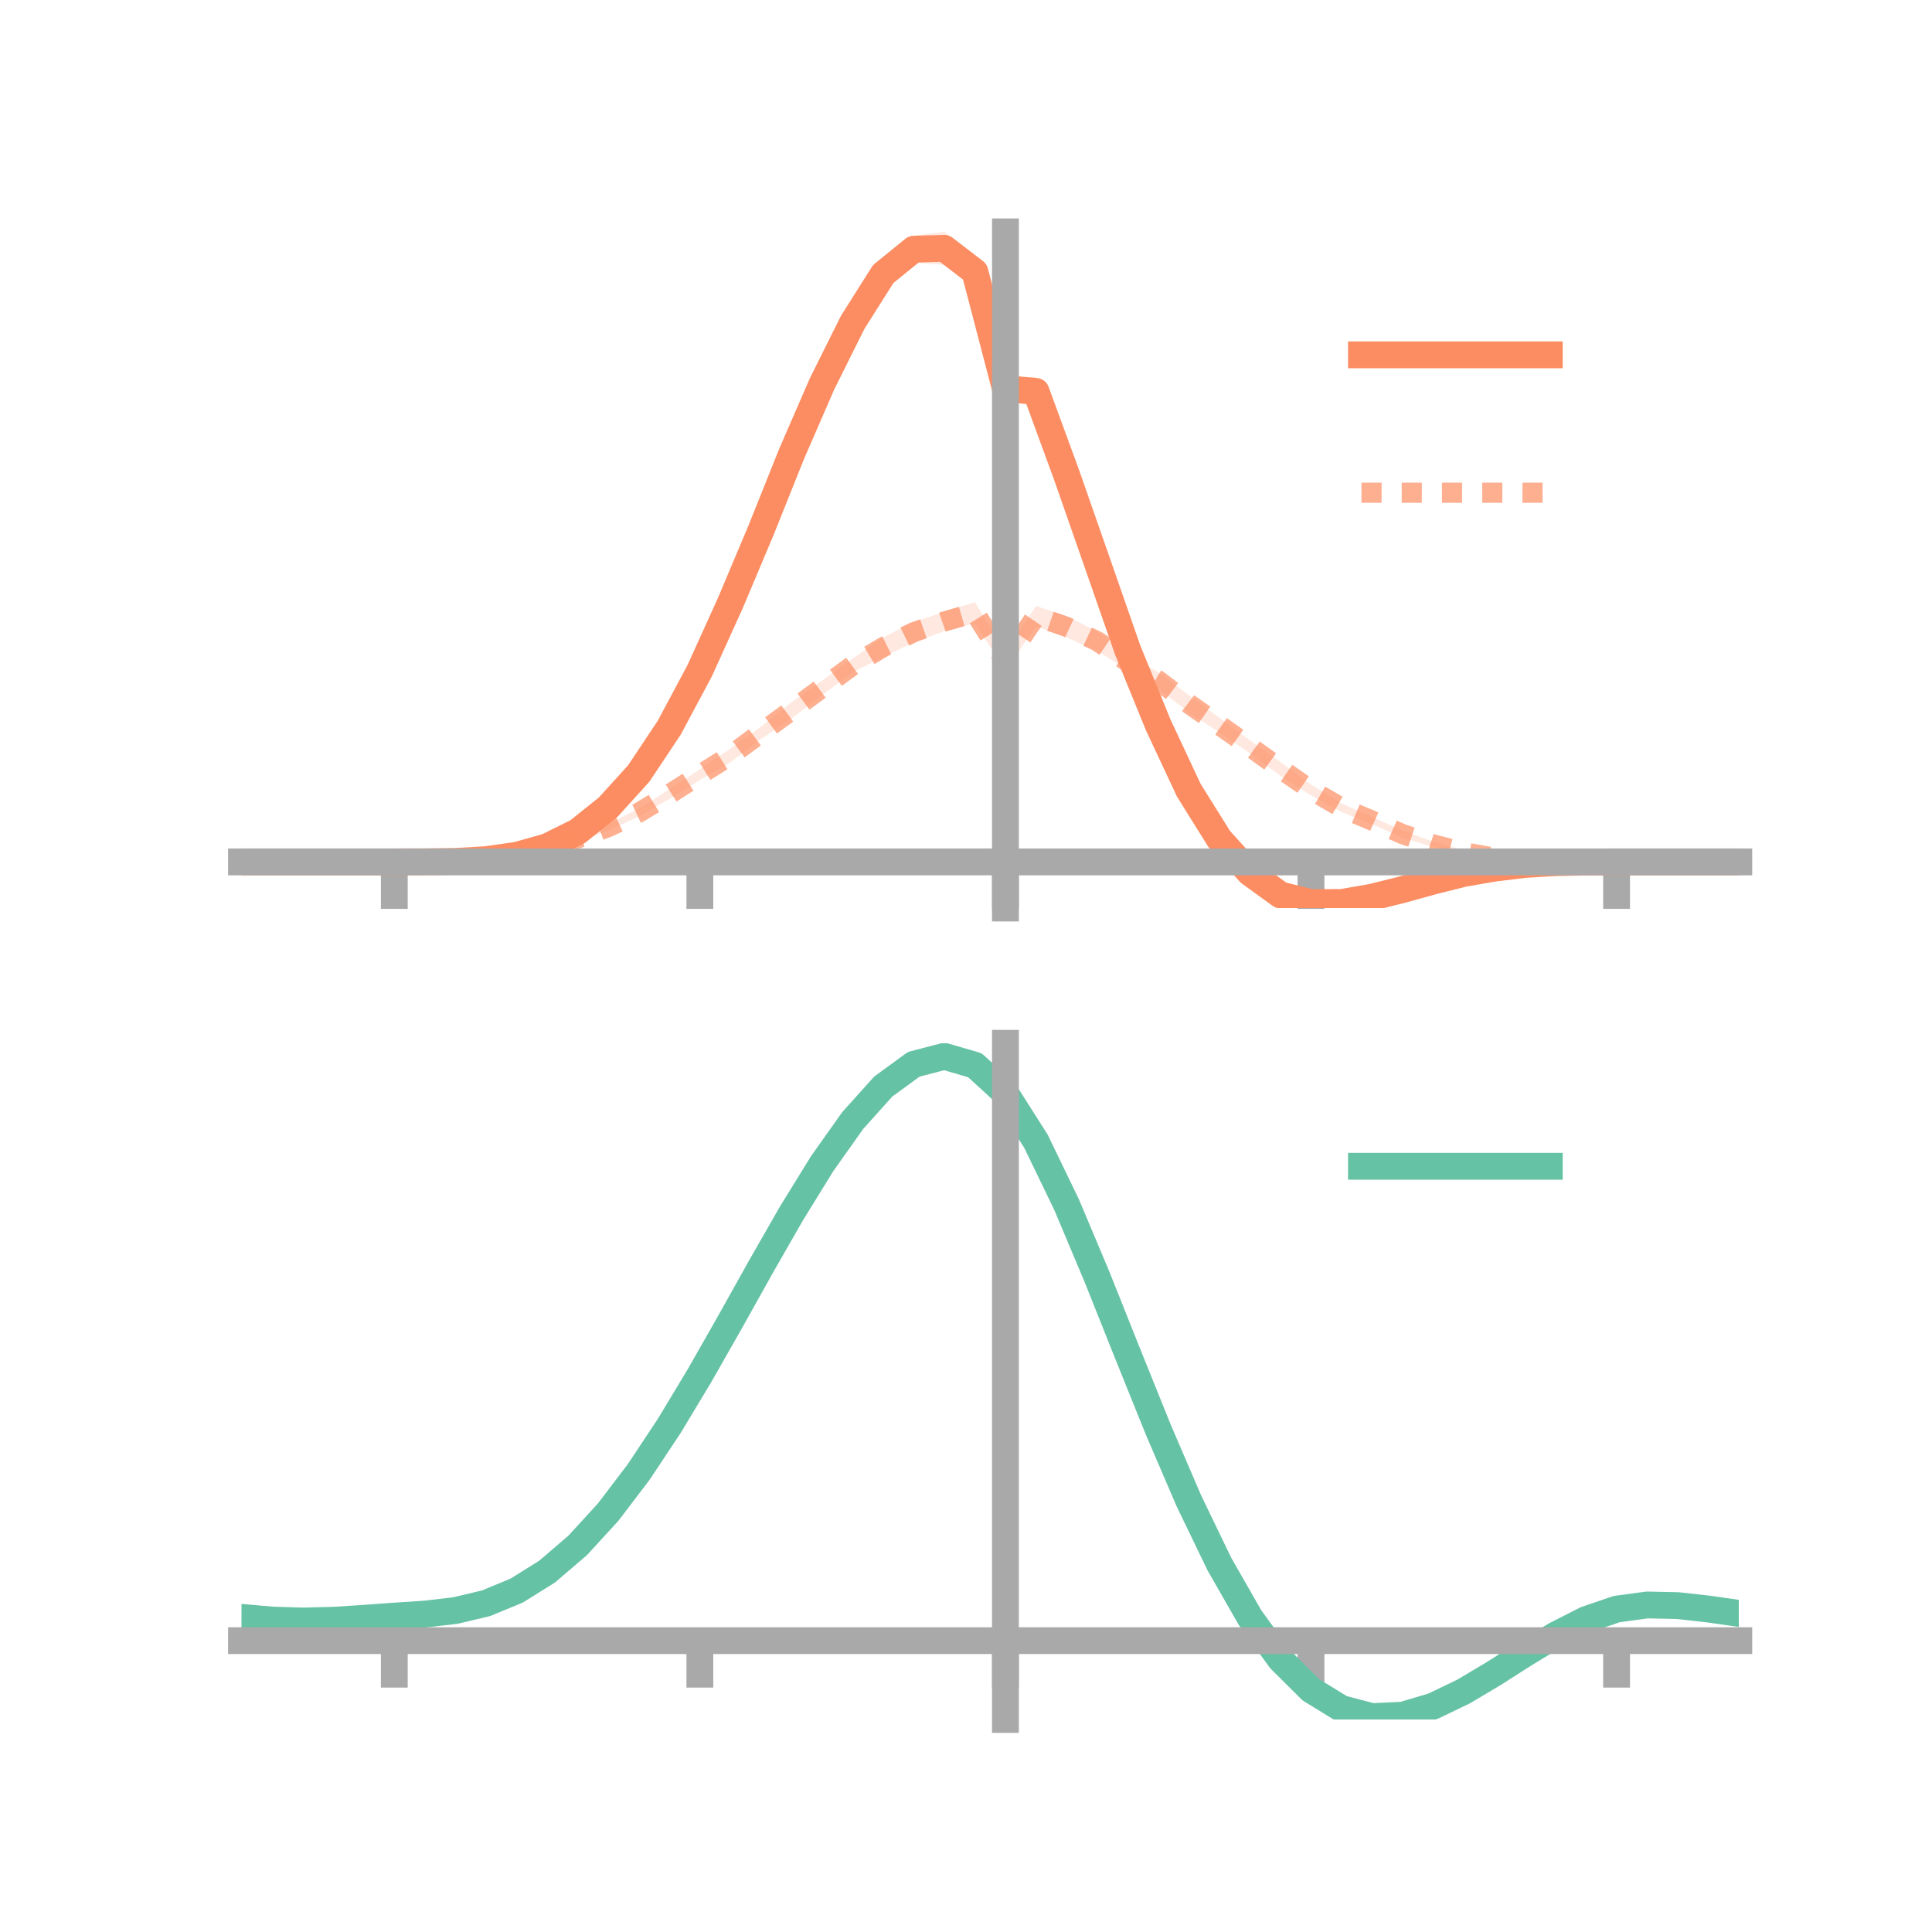 <?xml version="1.0" encoding="utf-8" standalone="no"?>
<!DOCTYPE svg PUBLIC "-//W3C//DTD SVG 1.1//EN"
  "http://www.w3.org/Graphics/SVG/1.1/DTD/svg11.dtd">
<!-- Created with matplotlib (https://matplotlib.org/) -->
<svg height="144pt" version="1.1" viewBox="0 0 144 144" width="144pt" xmlns="http://www.w3.org/2000/svg" xmlns:xlink="http://www.w3.org/1999/xlink">
 <defs>
  <style type="text/css">*{stroke-linecap:butt;stroke-linejoin:round;}</style>
 </defs>
 <g id="figure_1">
  <g id="patch_1">
   <path d="M 0 144 
L 144 144 
L 144 0 
L 0 0 
z
" style="fill:none;"/>
  </g>
  <g id="axes_1">
   <g id="patch_2">
    <path d="M 18 67.68 
L 129.6 67.68 
L 129.6 17.28 
L 18 17.28 
z
" style="fill:none;"/>
   </g>
   <g id="PolyCollection_1">
    <path clip-path="url(#p6683fa2413)" d="M 18 64.24 
L 18 64.24 
L 20.278 64.24 
L 22.555 64.24 
L 24.833 64.24 
L 27.11 64.24 
L 29.388 64.24 
L 31.665 64.22 
L 33.943 64.165 
L 36.22 64.008 
L 38.498 63.65 
L 40.776 62.923 
L 43.053 61.764 
L 45.331 59.833 
L 47.608 57.289 
L 49.886 53.753 
L 52.163 49.473 
L 54.441 44.365 
L 56.718 38.731 
L 58.996 32.839 
L 61.273 27.65 
L 63.551 23.032 
L 65.829 19.363 
L 68.106 17.561 
L 70.384 17.28 
L 72.661 19.334 
L 74.939 28.178 
L 77.216 28.089 
L 79.494 34.228 
L 81.771 40.802 
L 84.049 47.599 
L 86.327 53.158 
L 88.604 58.061 
L 90.882 61.96 
L 93.159 64.571 
L 95.437 66.172 
L 97.714 66.875 
L 99.992 66.854 
L 102.269 66.571 
L 104.547 65.994 
L 106.824 65.457 
L 109.102 64.931 
L 111.38 64.606 
L 113.657 64.366 
L 115.935 64.262 
L 118.212 64.239 
L 120.49 64.24 
L 122.767 64.24 
L 125.045 64.24 
L 127.322 64.24 
L 129.6 64.24 
L 129.6 64.24 
L 129.6 64.24 
L 127.322 64.24 
L 125.045 64.24 
L 122.767 64.24 
L 120.49 64.24 
L 118.212 64.263 
L 115.935 64.33 
L 113.657 64.492 
L 111.38 64.808 
L 109.102 65.267 
L 106.824 65.884 
L 104.547 66.607 
L 102.269 67.171 
L 99.992 67.677 
L 97.714 67.68 
L 95.437 67.238 
L 93.159 65.539 
L 90.882 63.132 
L 88.604 59.733 
L 86.327 54.907 
L 84.049 49.294 
L 81.771 43.012 
L 79.494 36.549 
L 77.216 30.258 
L 74.939 29.766 
L 72.661 21.178 
L 70.384 19.736 
L 68.106 19.589 
L 65.829 21.487 
L 63.551 25.031 
L 61.273 29.559 
L 58.996 34.85 
L 56.718 40.332 
L 54.441 45.507 
L 52.163 50.46 
L 49.886 54.707 
L 47.608 58.014 
L 45.331 60.494 
L 43.053 62.208 
L 40.776 63.304 
L 38.498 63.852 
L 36.22 64.144 
L 33.943 64.247 
L 31.665 64.244 
L 29.388 64.24 
L 27.11 64.24 
L 24.833 64.24 
L 22.555 64.24 
L 20.278 64.24 
L 18 64.24 
z
" style="fill:#fc8d62;fill-opacity:0.2;"/>
   </g>
   <g id="PolyCollection_2">
    <path clip-path="url(#p6683fa2413)" d="M 18 64.24 
L 18 64.24 
L 20.278 64.24 
L 22.555 64.24 
L 24.833 64.24 
L 27.11 64.24 
L 29.388 64.24 
L 31.665 64.209 
L 33.943 64.1 
L 36.22 63.865 
L 38.498 63.514 
L 40.776 62.999 
L 43.053 62.238 
L 45.331 61.402 
L 47.608 60.283 
L 49.886 58.835 
L 52.163 57.343 
L 54.441 55.799 
L 56.718 54.158 
L 58.996 52.342 
L 61.273 50.728 
L 63.551 49.092 
L 65.829 47.507 
L 68.106 46.368 
L 70.384 45.598 
L 72.661 44.881 
L 74.939 48.604 
L 77.216 45.169 
L 79.494 45.926 
L 81.771 47.066 
L 84.049 48.726 
L 86.327 50.102 
L 88.604 51.82 
L 90.882 53.496 
L 93.159 55.174 
L 95.437 56.79 
L 97.714 58.481 
L 99.992 59.883 
L 102.269 60.899 
L 104.547 61.907 
L 106.824 62.743 
L 109.102 63.354 
L 111.38 63.799 
L 113.657 64.022 
L 115.935 64.162 
L 118.212 64.225 
L 120.49 64.24 
L 122.767 64.24 
L 125.045 64.24 
L 127.322 64.24 
L 129.6 64.24 
L 129.6 64.24 
L 129.6 64.24 
L 127.322 64.24 
L 125.045 64.24 
L 122.767 64.24 
L 120.49 64.24 
L 118.212 64.255 
L 115.935 64.254 
L 113.657 64.171 
L 111.38 64.042 
L 109.102 63.69 
L 106.824 63.13 
L 104.547 62.443 
L 102.269 61.432 
L 99.992 60.527 
L 97.714 59.279 
L 95.437 57.823 
L 93.159 56.142 
L 90.882 54.596 
L 88.604 53.088 
L 86.327 51.326 
L 84.049 49.936 
L 81.771 48.505 
L 79.494 47.516 
L 77.216 46.691 
L 74.939 49.965 
L 72.661 46.442 
L 70.384 47.044 
L 68.106 47.871 
L 65.829 48.961 
L 63.551 50.114 
L 61.273 51.809 
L 58.996 53.554 
L 56.718 55.084 
L 54.441 56.821 
L 52.163 58.143 
L 49.886 59.547 
L 47.608 60.864 
L 45.331 61.898 
L 43.053 62.746 
L 40.776 63.354 
L 38.498 63.765 
L 36.22 64.035 
L 33.943 64.182 
L 31.665 64.24 
L 29.388 64.24 
L 27.11 64.24 
L 24.833 64.24 
L 22.555 64.24 
L 20.278 64.24 
L 18 64.24 
z
" style="fill:#fc8d62;fill-opacity:0.2;"/>
   </g>
   <g id="matplotlib.axis_1">
    <g id="xtick_1">
     <g id="line2d_1">
      <defs>
       <path d="M 0 0 
L 0 3.5 
" id="mdeb7b9b936" style="stroke:#a9a9a9;stroke-width:2;"/>
      </defs>
      <g>
       <use style="fill:#a9a9a9;stroke:#a9a9a9;stroke-width:2;" x="29.388" xlink:href="#mdeb7b9b936" y="64.24"/>
      </g>
     </g>
    </g>
    <g id="xtick_2">
     <g id="line2d_2">
      <g>
       <use style="fill:#a9a9a9;stroke:#a9a9a9;stroke-width:2;" x="52.163" xlink:href="#mdeb7b9b936" y="64.24"/>
      </g>
     </g>
    </g>
    <g id="xtick_3">
     <g id="line2d_3">
      <g>
       <use style="fill:#a9a9a9;stroke:#a9a9a9;stroke-width:2;" x="74.939" xlink:href="#mdeb7b9b936" y="64.24"/>
      </g>
     </g>
    </g>
    <g id="xtick_4">
     <g id="line2d_4">
      <g>
       <use style="fill:#a9a9a9;stroke:#a9a9a9;stroke-width:2;" x="97.714" xlink:href="#mdeb7b9b936" y="64.24"/>
      </g>
     </g>
    </g>
    <g id="xtick_5">
     <g id="line2d_5">
      <g>
       <use style="fill:#a9a9a9;stroke:#a9a9a9;stroke-width:2;" x="120.49" xlink:href="#mdeb7b9b936" y="64.24"/>
      </g>
     </g>
    </g>
   </g>
   <g id="matplotlib.axis_2"/>
   <g id="line2d_6">
    <path clip-path="url(#p6683fa2413)" d="M 18 64.24 
L 20.278 64.24 
L 22.555 64.24 
L 24.833 64.24 
L 27.11 64.24 
L 29.388 64.24 
L 31.665 64.232 
L 33.943 64.206 
L 36.22 64.076 
L 38.498 63.751 
L 40.776 63.114 
L 43.053 61.986 
L 45.331 60.163 
L 47.608 57.651 
L 49.886 54.23 
L 52.163 49.966 
L 54.441 44.936 
L 56.718 39.532 
L 58.996 33.845 
L 61.273 28.605 
L 63.551 24.032 
L 65.829 20.425 
L 68.106 18.575 
L 70.384 18.508 
L 72.661 20.256 
L 74.939 28.972 
L 77.216 29.173 
L 79.494 35.388 
L 81.771 41.907 
L 84.049 48.446 
L 86.327 54.032 
L 88.604 58.897 
L 90.882 62.546 
L 93.159 65.055 
L 95.437 66.705 
L 97.714 67.277 
L 99.992 67.265 
L 102.269 66.871 
L 104.547 66.3 
L 106.824 65.671 
L 109.102 65.099 
L 111.38 64.707 
L 113.657 64.429 
L 115.935 64.296 
L 118.212 64.251 
L 120.49 64.24 
L 122.767 64.24 
L 125.045 64.24 
L 127.322 64.24 
L 129.6 64.24 
" style="fill:none;stroke:#fc8d62;stroke-linecap:square;stroke-width:2;"/>
   </g>
   <g id="line2d_7">
    <path clip-path="url(#p6683fa2413)" d="M 18 64.24 
L 20.278 64.24 
L 22.555 64.24 
L 24.833 64.24 
L 27.11 64.24 
L 29.388 64.24 
L 31.665 64.225 
L 33.943 64.141 
L 36.22 63.95 
L 38.498 63.64 
L 40.776 63.176 
L 43.053 62.492 
L 45.331 61.65 
L 47.608 60.574 
L 49.886 59.191 
L 52.163 57.743 
L 54.441 56.31 
L 56.718 54.621 
L 58.996 52.948 
L 61.273 51.269 
L 63.551 49.603 
L 65.829 48.234 
L 68.106 47.119 
L 70.384 46.321 
L 72.661 45.662 
L 74.939 49.284 
L 77.216 45.93 
L 79.494 46.721 
L 81.771 47.786 
L 84.049 49.331 
L 86.327 50.714 
L 88.604 52.454 
L 90.882 54.046 
L 93.159 55.658 
L 95.437 57.306 
L 97.714 58.88 
L 99.992 60.205 
L 102.269 61.166 
L 104.547 62.175 
L 106.824 62.936 
L 109.102 63.522 
L 111.38 63.921 
L 113.657 64.096 
L 115.935 64.208 
L 118.212 64.24 
L 120.49 64.24 
L 122.767 64.24 
L 125.045 64.24 
L 127.322 64.24 
L 129.6 64.24 
" style="fill:none;stroke:#fc8d62;stroke-dasharray:1.5,1.5;stroke-dashoffset:0;stroke-opacity:0.7;stroke-width:1.5;"/>
   </g>
   <g id="patch_3">
    <path d="M 74.939 67.68 
L 74.939 17.28 
" style="fill:none;stroke:#a9a9a9;stroke-linecap:square;stroke-linejoin:miter;stroke-width:2;"/>
   </g>
   <g id="patch_4">
    <path d="M 129.6 67.68 
L 129.6 17.28 
" style="fill:none;"/>
   </g>
   <g id="patch_5">
    <path d="M 18 64.24 
L 129.6 64.24 
" style="fill:none;stroke:#a9a9a9;stroke-linecap:square;stroke-linejoin:miter;stroke-width:2;"/>
   </g>
   <g id="patch_6">
    <path d="M 18 17.28 
L 129.6 17.28 
" style="fill:none;"/>
   </g>
   <g id="legend_1">
    <g id="line2d_8">
     <path d="M 101.475 26.449 
L 115.475 26.449 
" style="fill:none;stroke:#fc8d62;stroke-linecap:square;stroke-width:2;"/>
    </g>
    <g id="line2d_9"/>
    <g id="text_1">
     <!--   -->
     <g transform="translate(121.075 28.899)scale(0.07 -0.07)">
      <defs>
       <path id="DejaVuSans-32"/>
      </defs>
      <use xlink:href="#DejaVuSans-32"/>
     </g>
    </g>
    <g id="line2d_10">
     <path d="M 101.475 36.724 
L 115.475 36.724 
" style="fill:none;stroke:#fc8d62;stroke-dasharray:1.5,1.5;stroke-dashoffset:0;stroke-opacity:0.7;stroke-width:1.5;"/>
    </g>
    <g id="line2d_11"/>
    <g id="text_2">
     <!--   -->
     <g transform="translate(121.075 39.174)scale(0.07 -0.07)">
      <use xlink:href="#DejaVuSans-32"/>
     </g>
    </g>
   </g>
  </g>
  <g id="axes_2">
   <g id="patch_7">
    <path d="M 18 128.16 
L 129.6 128.16 
L 129.6 77.76 
L 18 77.76 
z
" style="fill:none;"/>
   </g>
   <g id="PolyCollection_3">
    <path clip-path="url(#pf291d35558)" d="M 18 120.59 
L 18 120.509 
L 20.278 120.718 
L 22.555 120.789 
L 24.833 120.727 
L 27.11 120.573 
L 29.388 120.398 
L 31.665 120.244 
L 33.943 119.974 
L 36.22 119.426 
L 38.498 118.476 
L 40.776 117.032 
L 43.053 115.044 
L 45.331 112.501 
L 47.608 109.436 
L 49.886 105.917 
L 52.163 102.042 
L 54.441 97.941 
L 56.718 93.77 
L 58.996 89.703 
L 61.273 85.928 
L 63.551 82.645 
L 65.829 80.056 
L 68.106 78.363 
L 70.384 77.76 
L 72.661 78.434 
L 74.939 80.55 
L 77.216 84.19 
L 79.494 88.975 
L 81.771 94.47 
L 84.049 100.268 
L 86.327 106.012 
L 88.604 111.404 
L 90.882 116.207 
L 93.159 120.254 
L 95.437 123.44 
L 97.714 125.726 
L 99.992 127.133 
L 102.269 127.732 
L 104.547 127.632 
L 106.824 126.968 
L 109.102 125.888 
L 111.38 124.554 
L 113.657 123.128 
L 115.935 121.767 
L 118.212 120.625 
L 120.49 119.851 
L 122.767 119.545 
L 125.045 119.599 
L 127.322 119.861 
L 129.6 120.2 
L 129.6 120.305 
L 129.6 120.305 
L 127.322 119.991 
L 125.045 119.748 
L 122.767 119.705 
L 120.49 120.016 
L 118.212 120.801 
L 115.935 121.974 
L 113.657 123.383 
L 111.38 124.863 
L 109.102 126.246 
L 106.824 127.363 
L 104.547 128.05 
L 102.269 128.16 
L 99.992 127.567 
L 97.714 126.179 
L 95.437 123.943 
L 93.159 120.848 
L 90.882 116.933 
L 88.604 112.292 
L 86.327 107.081 
L 84.049 101.524 
L 81.771 95.908 
L 79.494 90.58 
L 77.216 85.938 
L 74.939 82.407 
L 72.661 80.357 
L 70.384 79.707 
L 68.106 80.289 
L 65.829 81.919 
L 63.551 84.406 
L 61.273 87.553 
L 58.996 91.165 
L 56.718 95.05 
L 54.441 99.029 
L 52.163 102.937 
L 49.886 106.627 
L 47.608 109.98 
L 45.331 112.903 
L 43.053 115.334 
L 40.776 117.246 
L 38.498 118.646 
L 36.22 119.574 
L 33.943 120.109 
L 31.665 120.37 
L 29.388 120.512 
L 27.11 120.67 
L 24.833 120.805 
L 22.555 120.852 
L 20.278 120.781 
L 18 120.59 
z
" style="fill:#66c2a5;fill-opacity:0.2;"/>
   </g>
   <g id="matplotlib.axis_3">
    <g id="xtick_6">
     <g id="line2d_12">
      <g>
       <use style="fill:#a9a9a9;stroke:#a9a9a9;stroke-width:2;" x="29.388" xlink:href="#mdeb7b9b936" y="122.285"/>
      </g>
     </g>
    </g>
    <g id="xtick_7">
     <g id="line2d_13">
      <g>
       <use style="fill:#a9a9a9;stroke:#a9a9a9;stroke-width:2;" x="52.163" xlink:href="#mdeb7b9b936" y="122.285"/>
      </g>
     </g>
    </g>
    <g id="xtick_8">
     <g id="line2d_14">
      <g>
       <use style="fill:#a9a9a9;stroke:#a9a9a9;stroke-width:2;" x="74.939" xlink:href="#mdeb7b9b936" y="122.285"/>
      </g>
     </g>
    </g>
    <g id="xtick_9">
     <g id="line2d_15">
      <g>
       <use style="fill:#a9a9a9;stroke:#a9a9a9;stroke-width:2;" x="97.714" xlink:href="#mdeb7b9b936" y="122.285"/>
      </g>
     </g>
    </g>
    <g id="xtick_10">
     <g id="line2d_16">
      <g>
       <use style="fill:#a9a9a9;stroke:#a9a9a9;stroke-width:2;" x="120.49" xlink:href="#mdeb7b9b936" y="122.285"/>
      </g>
     </g>
    </g>
   </g>
   <g id="matplotlib.axis_4"/>
   <g id="line2d_17">
    <path clip-path="url(#pf291d35558)" d="M 18 120.549 
L 20.278 120.75 
L 22.555 120.821 
L 24.833 120.766 
L 27.11 120.621 
L 29.388 120.455 
L 31.665 120.307 
L 33.943 120.041 
L 36.22 119.5 
L 38.498 118.561 
L 40.776 117.139 
L 43.053 115.189 
L 45.331 112.702 
L 47.608 109.708 
L 49.886 106.272 
L 52.163 102.489 
L 54.441 98.485 
L 56.718 94.41 
L 58.996 90.434 
L 61.273 86.74 
L 63.551 83.525 
L 65.829 80.988 
L 68.106 79.326 
L 70.384 78.733 
L 72.661 79.395 
L 74.939 81.479 
L 77.216 85.064 
L 79.494 89.778 
L 81.771 95.189 
L 84.049 100.896 
L 86.327 106.547 
L 88.604 111.848 
L 90.882 116.57 
L 93.159 120.551 
L 95.437 123.691 
L 97.714 125.953 
L 99.992 127.35 
L 102.269 127.946 
L 104.547 127.841 
L 106.824 127.165 
L 109.102 126.067 
L 111.38 124.709 
L 113.657 123.255 
L 115.935 121.871 
L 118.212 120.713 
L 120.49 119.934 
L 122.767 119.625 
L 125.045 119.673 
L 127.322 119.926 
L 129.6 120.252 
" style="fill:none;stroke:#66c2a5;stroke-linecap:square;stroke-width:2;"/>
   </g>
   <g id="patch_8">
    <path d="M 74.939 128.16 
L 74.939 77.76 
" style="fill:none;stroke:#a9a9a9;stroke-linecap:square;stroke-linejoin:miter;stroke-width:2;"/>
   </g>
   <g id="patch_9">
    <path d="M 129.6 128.16 
L 129.6 77.76 
" style="fill:none;"/>
   </g>
   <g id="patch_10">
    <path d="M 18 122.285 
L 129.6 122.285 
" style="fill:none;stroke:#a9a9a9;stroke-linecap:square;stroke-linejoin:miter;stroke-width:2;"/>
   </g>
   <g id="patch_11">
    <path d="M 18 77.76 
L 129.6 77.76 
" style="fill:none;"/>
   </g>
   <g id="legend_2">
    <g id="line2d_18">
     <path d="M 101.475 86.929 
L 115.475 86.929 
" style="fill:none;stroke:#66c2a5;stroke-linecap:square;stroke-width:2;"/>
    </g>
    <g id="line2d_19"/>
    <g id="text_3">
     <!--   -->
     <g transform="translate(121.075 89.379)scale(0.07 -0.07)">
      <use xlink:href="#DejaVuSans-32"/>
     </g>
    </g>
   </g>
  </g>
 </g>
 <defs>
  <clipPath id="p6683fa2413">
   <rect height="50.4" width="111.6" x="18" y="17.28"/>
  </clipPath>
  <clipPath id="pf291d35558">
   <rect height="50.4" width="111.6" x="18" y="77.76"/>
  </clipPath>
 </defs>
</svg>
